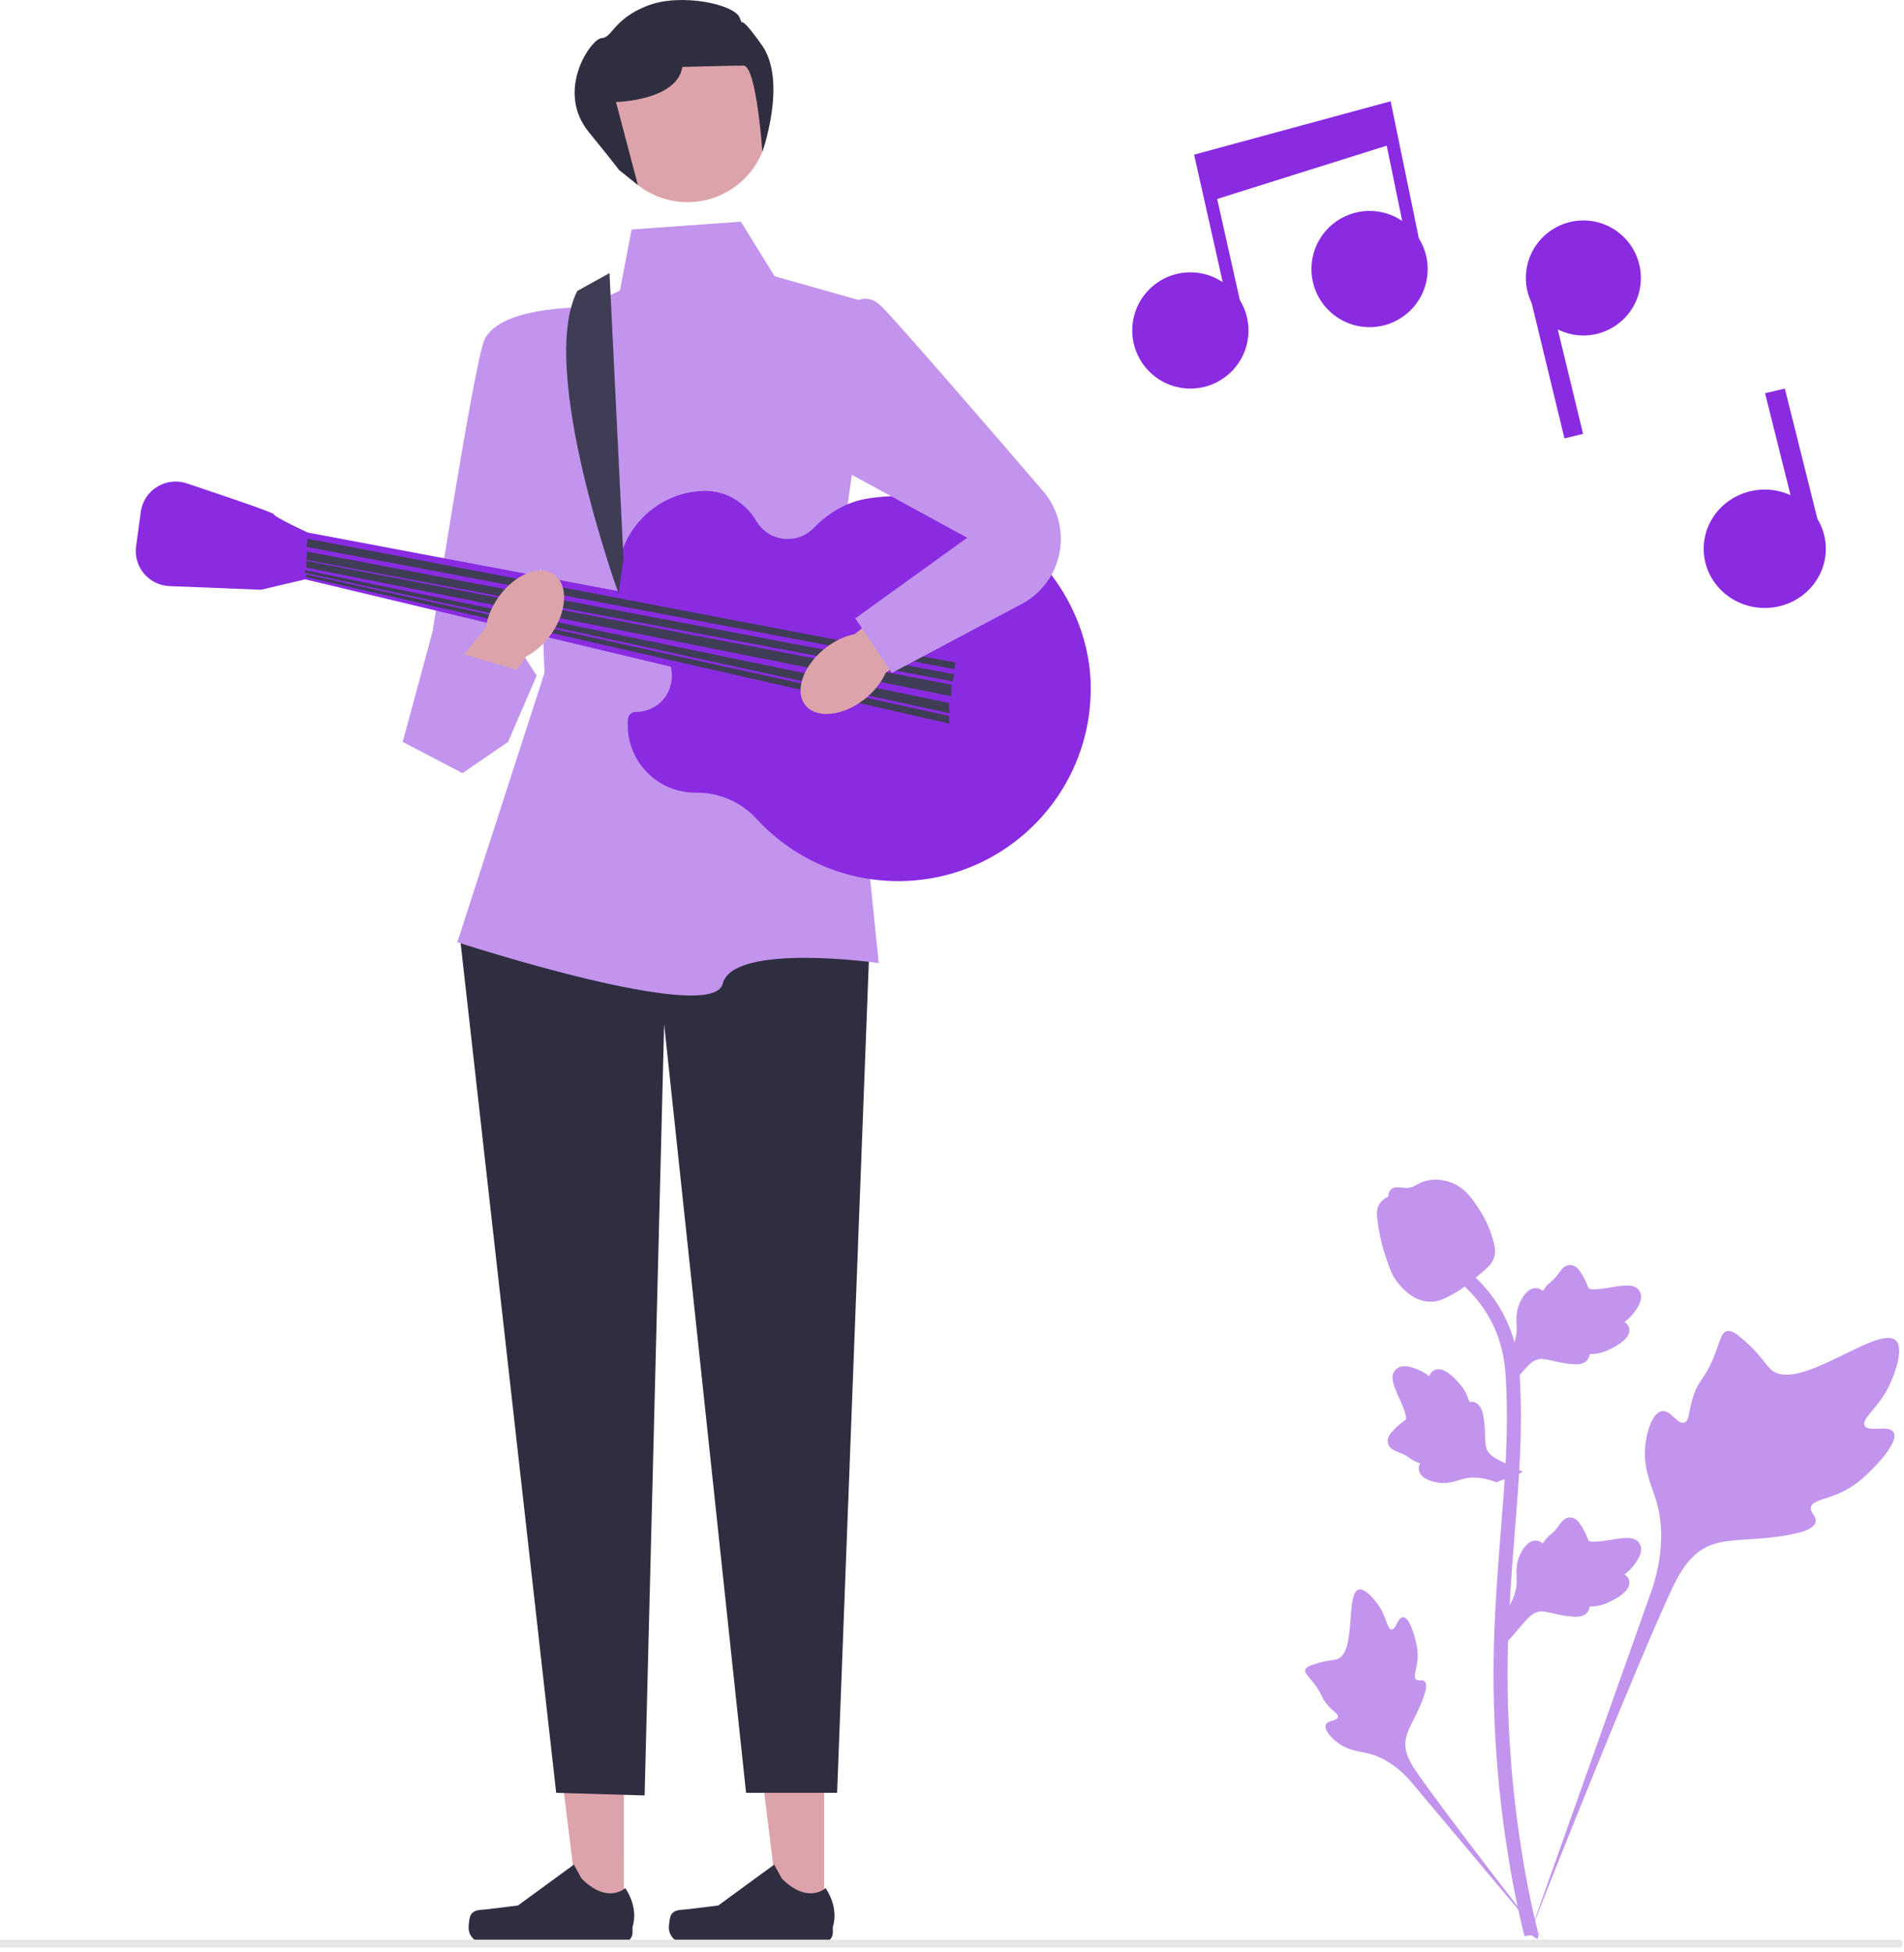 <svg width="398" height="408" viewBox="0 0 398 408" fill="none" xmlns="http://www.w3.org/2000/svg">
<g clip-path="url(#clip0_1_41)">
<path d="M172.279 400.518L162.935 400.517L158.49 364.473L172.281 364.474L172.279 400.518Z" fill="#DDA3AB"/>
<path d="M140.264 400.306C139.973 400.796 139.819 402.377 139.819 402.947C139.819 404.699 141.239 406.119 142.991 406.119H171.93C173.125 406.119 174.094 405.15 174.094 403.955V402.75C174.094 402.75 175.525 399.129 172.578 394.666C172.578 394.666 168.915 398.161 163.441 392.687L161.827 389.763L150.142 398.308L143.666 399.105C142.249 399.28 140.993 399.078 140.264 400.306H140.264V400.306Z" fill="#2F2E41"/>
<path d="M130.411 400.518L121.067 400.517L116.621 364.473L130.413 364.474L130.411 400.518Z" fill="#DDA3AB"/>
<path d="M98.396 400.306C98.105 400.796 97.951 402.377 97.951 402.947C97.951 404.699 99.371 406.119 101.123 406.119H130.062C131.257 406.119 132.225 405.15 132.225 403.955V402.75C132.225 402.75 133.657 399.129 130.709 394.666C130.709 394.666 127.046 398.161 121.573 392.687L119.958 389.763L108.274 398.308L101.798 399.105C100.381 399.28 99.125 399.078 98.396 400.306H98.396V400.306Z" fill="#2F2E41"/>
<path d="M173.082 174.391L181.782 196.685L174.985 374.761H155.954L138.826 214.085L134.748 375.305L116.261 374.761L96.142 195.869L109.464 179.829L173.082 174.391Z" fill="#2F2E41"/>
<path d="M132.029 47.971L154.866 46.339L161.935 57.758L183.141 63.739L175.257 118.929L183.685 201.307C183.685 201.307 153.235 196.957 151.06 205.657C148.885 214.356 95.598 196.957 95.598 196.957L113.814 140.679L112.182 96.636L107.289 71.08L129.582 60.749L132.029 47.971Z" fill="#C294ED"/>
<path d="M121.698 64.283C121.698 64.283 103.5 64.011 101.044 71.624C98.589 79.236 90.433 131.979 90.433 131.979L84.18 155.088L112.182 141.223L106.201 131.994L125.776 94.461L121.698 64.283Z" fill="#C294ED"/>
<path d="M132.831 148.835C135.84 148.838 138.637 147.104 139.807 144.332C140.692 142.235 140.609 140.224 139.947 138.499C140.16 138.411 140.371 138.319 140.589 138.241C140.269 138.111 139.957 137.964 139.646 137.818C138.562 135.657 136.484 134.089 134.009 133.709C130.943 130.424 129.058 126.024 129.039 121.181C128.998 111.199 137.095 102.862 147.074 102.622C147.152 102.621 147.231 102.619 147.309 102.618C151.778 102.567 155.831 105.066 158.095 108.919C159.416 111.167 161.857 112.676 164.654 112.676C166.795 112.676 168.726 111.791 170.107 110.367C173.115 107.265 176.882 104.957 181.145 104.248C183.944 103.783 186.842 103.608 189.806 103.755C210.099 104.764 227.557 122.749 227.991 143.062C228.473 165.687 210.278 184.179 187.763 184.179C176.048 184.179 165.507 179.169 158.156 171.177C154.892 167.629 150.319 165.641 145.498 165.691C145.449 165.691 145.4 165.691 145.351 165.691C137.543 165.691 131.214 159.362 131.214 151.554C131.214 151.121 131.235 150.693 131.275 150.271C131.351 149.481 132.038 148.834 132.831 148.835Z" fill="#8A2BE2"/>
<path d="M395.816 299.392C394.829 297.727 390.556 299.51 389.77 297.999C388.988 296.493 392.958 294.198 395.226 288.956C395.635 288.011 398.212 282.053 396.304 280.215C392.687 276.731 376.137 291.109 370.345 286.404C369.073 285.372 368.185 283.31 364.338 279.963C362.808 278.632 361.882 278.031 360.987 278.254C359.716 278.572 359.615 280.273 358.252 283.617C356.209 288.632 355 288.329 353.809 292.331C352.925 295.301 353.127 297.028 352.087 297.365C350.615 297.841 349.26 294.69 347.395 294.972C345.491 295.26 344.34 298.929 343.977 301.676C343.295 306.83 345.188 310.231 346.237 313.808C347.377 317.694 348.054 323.605 345.421 331.972L319.36 405.399C325.113 390.332 341.772 349.03 348.772 333.681C350.793 329.251 353.024 324.756 357.605 322.983C362.016 321.275 368.074 322.295 375.797 320.434C376.699 320.217 379.202 319.58 379.517 318.108C379.777 316.891 378.305 316.212 378.531 315.072C378.835 313.543 381.73 313.524 385.287 311.76C387.796 310.516 389.359 309.037 390.703 307.764C391.108 307.381 397.131 301.609 395.816 299.392V299.392Z" fill="#C294ED"/>
<path d="M293.286 338.047C292.183 338.051 291.826 340.663 290.857 340.612C289.892 340.562 289.911 337.951 287.993 335.326C287.647 334.852 285.467 331.868 284.014 332.274C281.261 333.044 283.542 345.316 279.562 346.801C278.688 347.127 277.42 346.968 274.667 347.891C273.572 348.258 273.01 348.539 272.862 349.043C272.651 349.758 273.456 350.298 274.705 351.932C276.577 354.382 276.079 354.888 277.7 356.627C278.902 357.918 279.808 358.317 279.673 358.925C279.482 359.785 277.545 359.54 277.145 360.537C276.737 361.555 278.206 363.178 279.449 364.149C281.782 365.971 283.998 366.023 286.056 366.54C288.292 367.102 291.388 368.475 294.735 372.182L323.254 406.159C317.519 398.988 302.054 378.894 296.541 371.03C294.95 368.76 293.388 366.368 293.839 363.608C294.274 360.95 296.522 358.271 297.837 353.944C297.991 353.439 298.4 352.026 297.769 351.447C297.246 350.968 296.488 351.495 295.994 351.055C295.331 350.465 296.157 349.038 296.318 346.783C296.431 345.193 296.156 343.999 295.919 342.972C295.848 342.663 294.753 338.041 293.286 338.047V338.047Z" fill="#C294ED"/>
<path d="M315.278 342.984L314.614 337.055L314.918 336.605C316.322 334.527 317.038 332.497 317.046 330.57C317.048 330.264 317.033 329.958 317.019 329.646C316.962 328.409 316.89 326.872 317.692 325.08C318.141 324.08 319.404 321.767 321.302 322.053C321.813 322.125 322.199 322.36 322.493 322.635C322.536 322.566 322.58 322.497 322.627 322.423C323.218 321.521 323.686 321.135 324.137 320.762C324.484 320.476 324.842 320.181 325.403 319.483C325.649 319.176 325.841 318.907 326.003 318.681C326.493 317.997 327.135 317.181 328.266 317.195C329.474 317.252 330.106 318.252 330.526 318.913C331.274 320.092 331.614 320.943 331.838 321.507C331.92 321.713 332.013 321.945 332.06 322.016C332.45 322.589 335.615 322.053 336.807 321.859C339.485 321.412 341.803 321.026 342.757 322.715C343.442 323.923 342.933 325.52 341.201 327.59C340.662 328.234 340.088 328.724 339.578 329.108C340 329.359 340.378 329.746 340.531 330.353C340.892 331.79 339.657 333.23 336.861 334.639C336.167 334.991 335.232 335.46 333.923 335.686C333.306 335.792 332.75 335.818 332.275 335.832C332.265 336.107 332.201 336.405 332.033 336.711C331.542 337.613 330.52 338.042 328.98 337.939C327.285 337.851 325.889 337.527 324.658 337.244C323.583 336.998 322.657 336.789 321.93 336.837C320.582 336.946 319.543 338.025 318.323 339.425L315.278 342.984V342.984Z" fill="#C294ED"/>
<path d="M318.359 307.683L312.793 309.829L312.281 309.65C309.914 308.818 307.769 308.641 305.904 309.121C305.607 309.198 305.314 309.289 305.016 309.382C303.834 309.751 302.365 310.21 300.428 309.89C299.348 309.708 296.79 309.074 296.586 307.165C296.525 306.653 296.654 306.219 296.846 305.866C296.768 305.842 296.691 305.816 296.607 305.789C295.585 305.446 295.092 305.092 294.618 304.75C294.253 304.487 293.877 304.216 293.059 303.85C292.7 303.69 292.391 303.573 292.131 303.474C291.345 303.172 290.393 302.759 290.12 301.661C289.869 300.478 290.675 299.613 291.208 299.039C292.159 298.016 292.896 297.472 293.384 297.112C293.563 296.981 293.764 296.832 293.821 296.768C294.276 296.246 292.955 293.321 292.465 292.217C291.353 289.739 290.392 287.596 291.783 286.244C292.778 285.275 294.452 285.362 296.894 286.512C297.654 286.871 298.273 287.302 298.773 287.697C298.91 287.225 299.188 286.761 299.736 286.459C301.035 285.746 302.741 286.575 304.813 288.922C305.329 289.505 306.02 290.29 306.571 291.499C306.83 292.069 306.996 292.6 307.131 293.056C307.399 292.996 307.703 292.983 308.042 293.067C309.039 293.313 309.714 294.193 310.005 295.709C310.349 297.371 310.39 298.803 310.428 300.065C310.462 301.168 310.495 302.116 310.727 302.808C311.174 304.084 312.481 304.816 314.145 305.64L318.359 307.683L318.359 307.683Z" fill="#C294ED"/>
<path d="M315.278 290.216L314.614 284.287L314.918 283.837C316.322 281.759 317.038 279.729 317.046 277.803C317.048 277.496 317.033 277.19 317.019 276.878C316.962 275.641 316.89 274.104 317.692 272.312C318.141 271.312 319.404 268.999 321.302 269.286C321.813 269.357 322.199 269.592 322.493 269.867C322.536 269.798 322.58 269.729 322.627 269.655C323.218 268.753 323.686 268.367 324.137 267.994C324.484 267.708 324.842 267.413 325.403 266.715C325.649 266.408 325.841 266.139 326.003 265.913C326.493 265.229 327.135 264.413 328.266 264.427C329.474 264.485 330.106 265.484 330.526 266.145C331.274 267.325 331.614 268.175 331.838 268.739C331.92 268.945 332.013 269.177 332.06 269.248C332.45 269.821 335.615 269.286 336.807 269.091C339.485 268.644 341.803 268.258 342.757 269.947C343.442 271.155 342.933 272.752 341.201 274.822C340.662 275.466 340.088 275.956 339.578 276.34C340 276.592 340.378 276.978 340.531 277.585C340.892 279.022 339.657 280.462 336.861 281.871C336.167 282.223 335.232 282.692 333.923 282.918C333.306 283.024 332.75 283.05 332.275 283.064C332.265 283.339 332.201 283.637 332.033 283.943C331.542 284.845 330.52 285.275 328.98 285.172C327.285 285.083 325.889 284.759 324.658 284.476C323.583 284.23 322.657 284.021 321.93 284.069C320.582 284.178 319.543 285.257 318.323 286.657L315.278 290.216V290.216Z" fill="#C294ED"/>
<path d="M321.345 405.302L320.102 404.523L319.802 403.089L320.102 404.523L318.654 404.689C318.631 404.555 318.552 404.246 318.433 403.762C317.785 401.111 315.808 393.043 314.159 380.338C313.008 371.469 312.357 362.351 312.222 353.233C312.088 344.1 312.52 337.186 312.866 331.63C313.128 327.438 313.446 323.448 313.758 319.56C314.588 309.174 315.371 299.363 314.789 288.501C314.66 286.076 314.389 281.029 311.441 275.658C309.73 272.544 307.374 269.778 304.437 267.442L306.263 265.146C309.505 267.728 312.112 270.791 314.011 274.25C317.281 280.204 317.576 285.704 317.717 288.346C318.31 299.4 317.518 309.305 316.68 319.792C316.37 323.665 316.053 327.639 315.792 331.813C315.449 337.318 315.021 344.172 315.154 353.187C315.285 362.196 315.93 371.203 317.065 379.96C318.694 392.505 320.642 400.452 321.282 403.063C321.622 404.458 321.694 404.75 321.345 405.302V405.302Z" fill="#C294ED"/>
<path d="M299.06 272.1C298.94 272.1 298.818 272.097 298.695 272.088C296.199 271.954 293.887 270.459 291.823 267.648C290.855 266.325 290.36 264.817 289.372 261.808C289.219 261.344 288.475 258.991 288.023 255.753C287.726 253.637 287.763 252.753 288.183 251.971C288.648 251.101 289.401 250.494 290.248 250.085C290.211 249.804 290.241 249.515 290.363 249.22C290.863 247.998 292.191 248.158 292.909 248.235C293.273 248.281 293.727 248.341 294.216 248.315C294.986 248.278 295.4 248.049 296.027 247.705C296.627 247.376 297.373 246.967 298.479 246.741C300.661 246.286 302.489 246.904 303.091 247.107C306.262 248.164 307.825 250.628 309.634 253.483C309.995 254.055 311.233 256.139 312.05 258.997C312.64 261.058 312.557 261.974 312.38 262.655C312.019 264.055 311.167 264.857 309.004 266.626C306.746 268.478 305.612 269.406 304.639 269.97C302.373 271.278 300.95 272.1 299.06 272.1V272.1Z" fill="#C294ED"/>
<path d="M199.725 136.873L64.333 111.317L63.789 121.104L198.094 153.185L199.725 136.873Z" fill="#8A2BE2"/>
<path d="M65.964 112.948L64.333 111.317C64.333 111.317 57.264 108.054 57.264 107.511C57.264 107.17 46.826 103.635 39.017 101.037C34.655 99.586 30.049 102.457 29.428 107.011L28.45 114.188C27.865 118.479 31.102 122.342 35.43 122.515L54.546 123.279L63.789 121.104L65.964 112.948V112.948Z" fill="#8A2BE2"/>
<path d="M199.453 139.863L199.776 138.509L64.297 112.608L64.061 114.307L199.453 139.863Z" fill="#3F3D56"/>
<path d="M199.143 142.436L199.453 140.951L64.15 115.289L64.061 117.026L199.143 142.436Z" fill="#3F3D56"/>
<path d="M198.833 145.518L198.91 143.126L64.044 117.241L64.061 118.657L198.833 145.518Z" fill="#3F3D56"/>
<path d="M198.471 149.098L198.366 146.932L63.847 119.193L63.731 119.724L198.471 149.098Z" fill="#3F3D56"/>
<path d="M198.469 151.269L198.366 149.651L64.049 120.09L63.929 120.62L198.469 151.269Z" fill="#3F3D56"/>
<path d="M120.67 60.816L127.407 57.086L130.329 116.754L129.31 124.095C129.31 124.095 112.302 77.196 120.67 60.816H120.67Z" fill="#3F3D56"/>
<path d="M143.72 42.261C153.029 42.261 160.576 34.715 160.576 25.405C160.576 16.096 153.029 8.549 143.72 8.549C134.41 8.549 126.864 16.096 126.864 25.405C126.864 34.715 134.41 42.261 143.72 42.261Z" fill="#DDA3AB"/>
<path d="M129.31 35.465L133.34 38.681L128.767 21.327C128.767 21.327 141.545 21.055 142.632 13.987C142.632 13.987 152.691 13.715 155.41 13.715C158.129 13.715 159.356 31.704 159.356 31.704C159.356 31.704 164.654 16.977 159.216 9.365C153.779 1.752 155.682 6.374 154.595 3.656C153.507 0.937 142.36 -1.564 135.292 1.209C128.223 3.981 127.951 7.933 125.776 7.969C123.601 8.005 115.989 18.88 123.057 27.58C130.126 36.28 129.31 35.465 129.31 35.465V35.465Z" fill="#2F2E41"/>
<path d="M180.807 146.078C182.805 144.484 184.277 142.57 185.107 140.679L205.099 126.695L198.166 117.377L178.633 132.566C176.605 132.955 174.412 133.965 172.414 135.56C167.85 139.201 166.029 144.508 168.346 147.413C170.664 150.317 176.243 149.72 180.807 146.078V146.078Z" fill="#DDA3AB"/>
<path d="M104.214 124.806C102.732 126.888 101.842 129.133 101.565 131.179L86.189 150.122L95.417 157.175L110.02 137.2C111.863 136.268 113.693 134.693 115.176 132.611C118.562 127.854 118.854 122.251 115.827 120.096C112.8 117.941 107.601 120.05 104.214 124.806L104.214 124.806Z" fill="#DDA3AB"/>
<path d="M174.441 67.274C174.441 67.274 179.335 59.117 184.229 64.011C188.101 67.883 209.337 92.525 218.033 102.641C220.43 105.431 221.747 108.985 221.747 112.664C221.747 118.354 218.605 123.58 213.58 126.248L186.404 140.679L178.791 129.26L202.172 112.404L166.285 92.83L174.441 67.274Z" fill="#C294ED"/>
<path d="M88.508 142.436L84.18 155.088L96.686 161.613L106.201 155.088L112.182 141.223L94.511 136.057" fill="#C294ED"/>
<path d="M290.691 21.167L249.612 32.326L255.589 58.981C253.656 57.684 251.332 56.926 248.829 56.926C242.12 56.926 236.681 62.365 236.681 69.075C236.681 75.784 242.12 81.223 248.829 81.223C255.539 81.223 260.978 75.784 260.978 69.075C260.978 66.743 260.309 64.572 259.17 62.722L254.431 41.589L289.869 30.447L293.11 46.189C291.165 44.866 288.817 44.091 286.287 44.091C279.577 44.091 274.138 49.53 274.138 56.239C274.138 62.949 279.577 68.388 286.287 68.388C292.996 68.388 298.435 62.949 298.435 56.239C298.435 53.883 297.753 51.69 296.591 49.827L290.691 21.167V21.167Z" fill="#8A2BE2"/>
<path d="M330.978 46.084C324.338 46.084 318.956 51.467 318.956 58.106C318.956 59.983 319.398 61.753 320.165 63.336L327.027 91.639L330.922 90.695L325.628 68.861C327.241 69.665 329.053 70.129 330.978 70.129C337.617 70.129 343 64.746 343 58.106C343 51.467 337.617 46.084 330.978 46.084V46.084Z" fill="#8A2BE2"/>
<path d="M379.903 108.466L373.091 81.223L368.956 82.195L374.284 103.504C372.645 102.762 370.824 102.336 368.896 102.336C361.846 102.336 356.131 107.877 356.131 114.712C356.131 121.547 361.846 127.088 368.896 127.088C375.946 127.088 381.66 121.547 381.66 114.712C381.66 112.431 381.013 110.301 379.903 108.466V108.466Z" fill="#8A2BE2"/>
<path d="M397.725 406.287C397.725 406.751 397.349 407.127 396.885 407.127H0V405.447H396.885C397.349 405.447 397.725 405.823 397.725 406.287L397.725 406.287Z" fill="#E6E6E6"/>
</g>
<defs>
<clipPath id="clip0_1_41">
<rect width="397.725" height="407.127" fill="white"/>
</clipPath>
</defs>
</svg>
